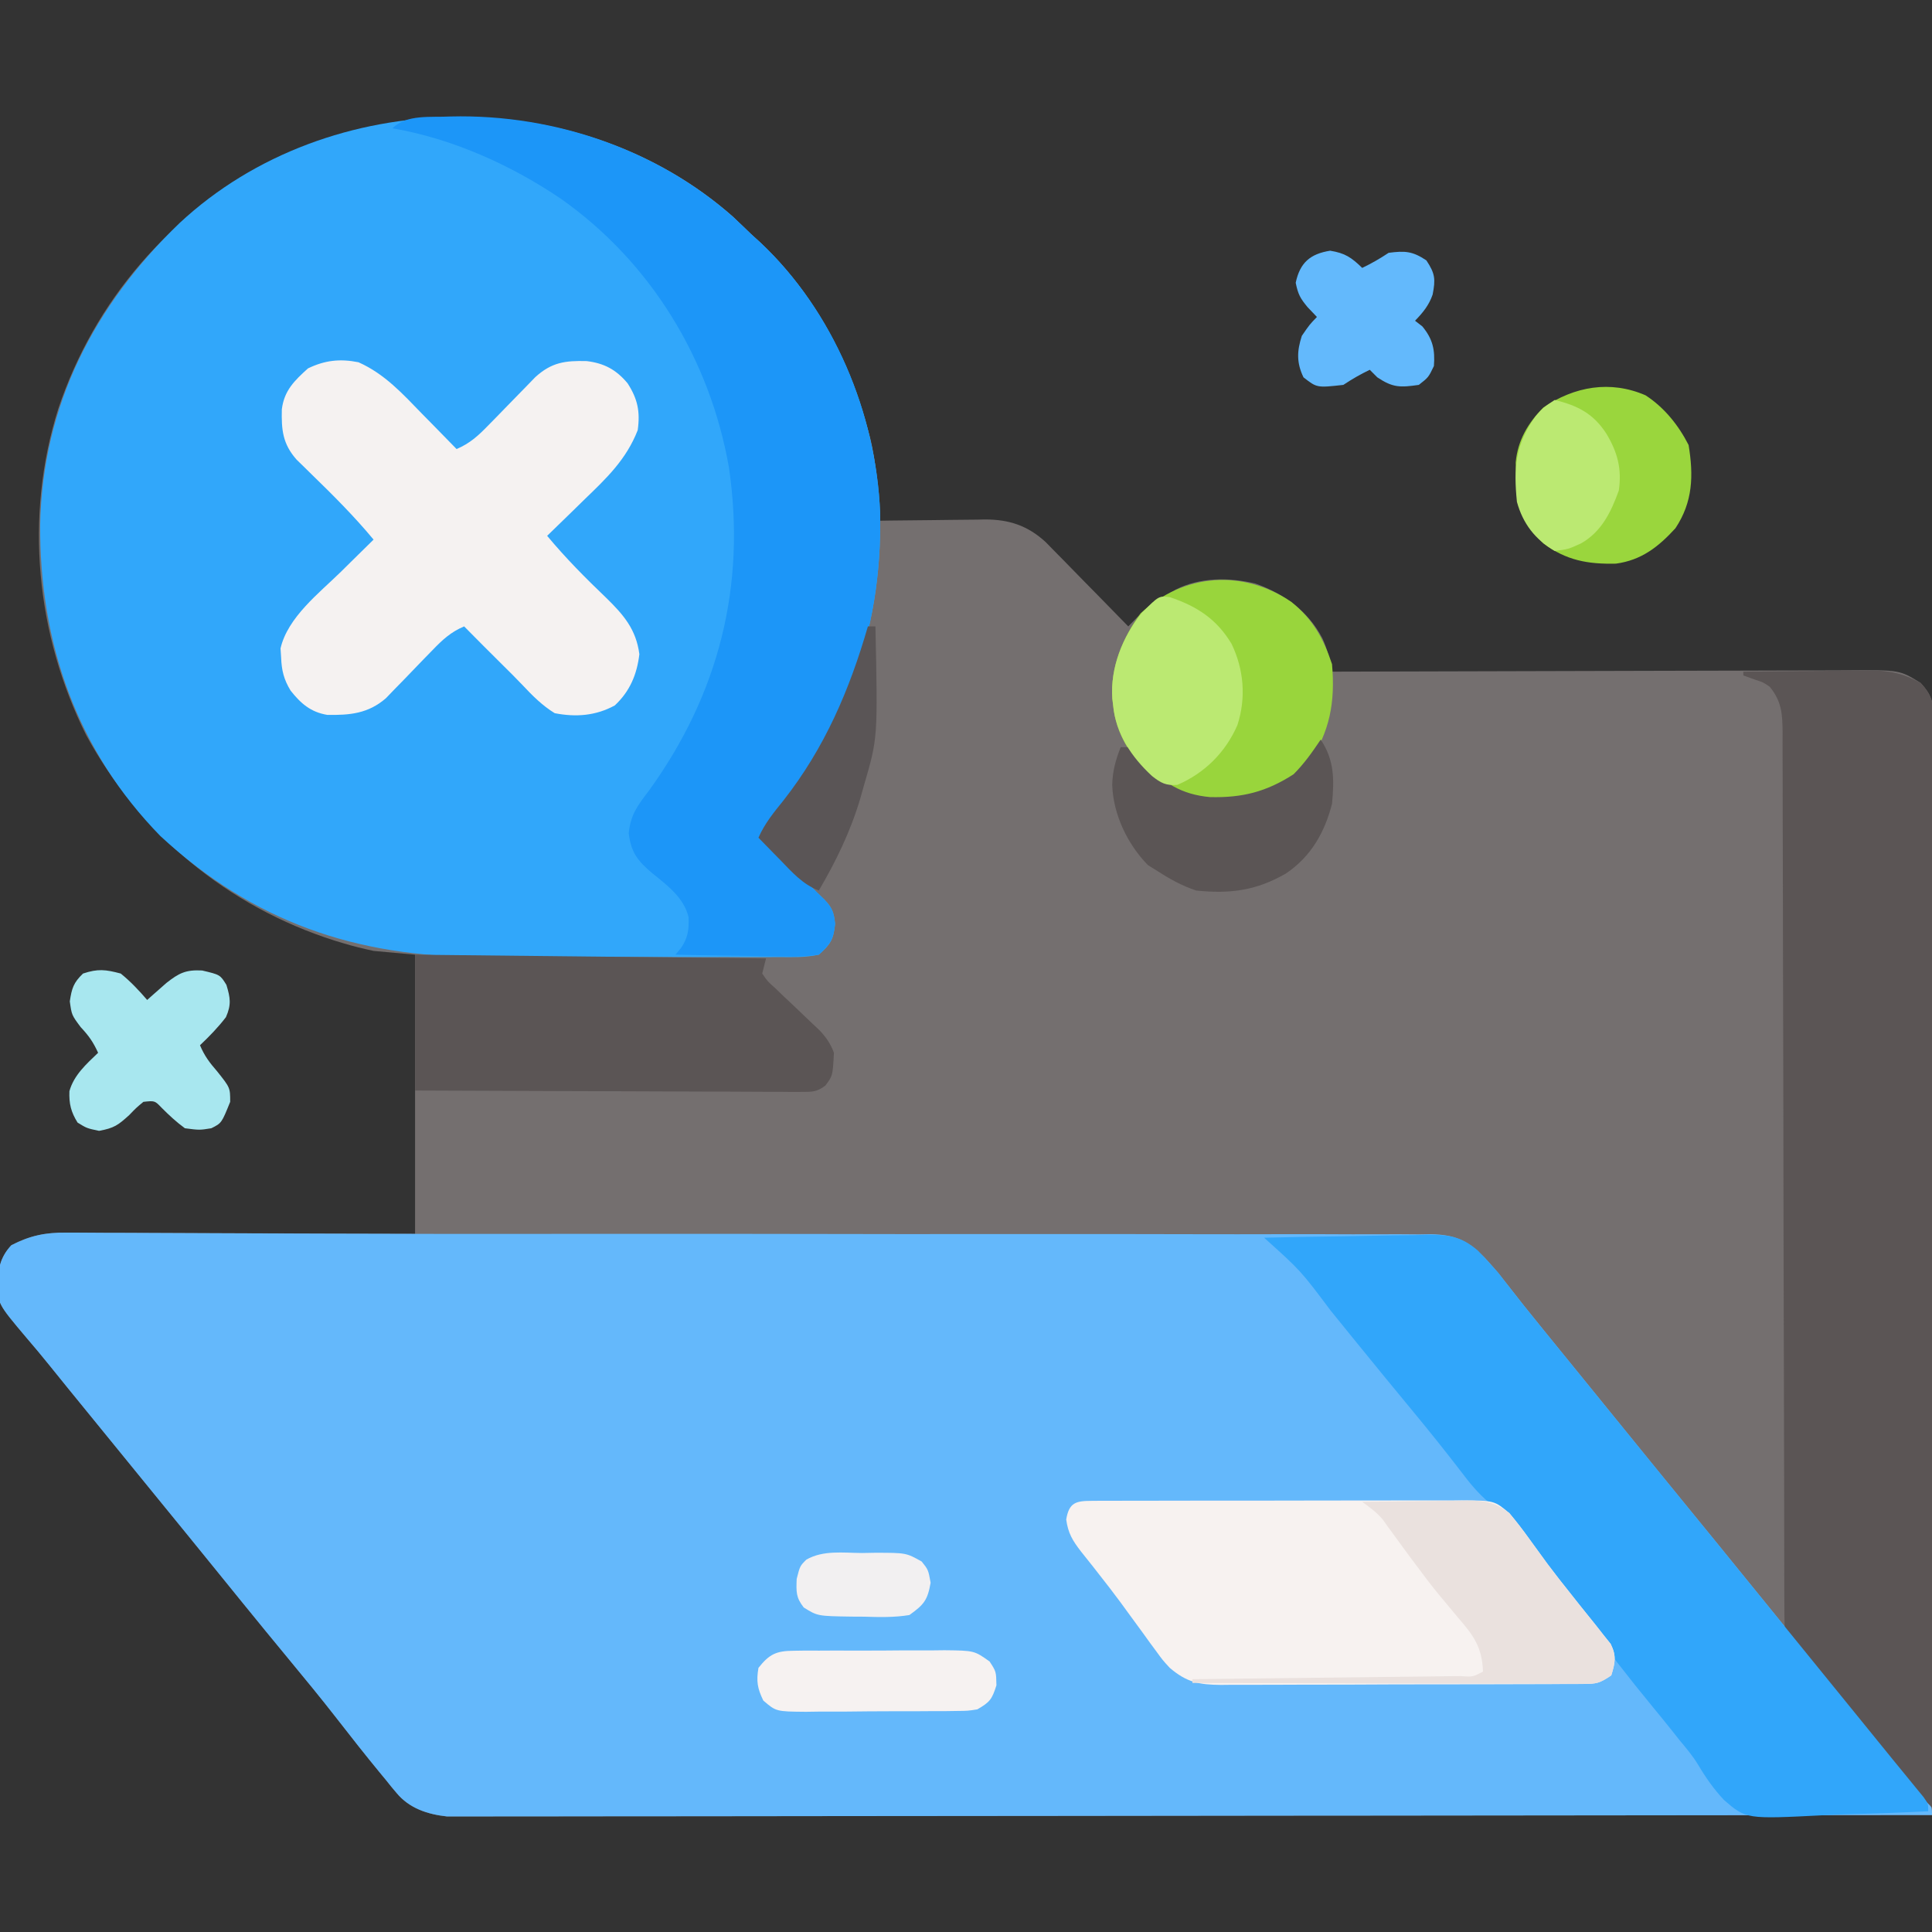 <?xml version="1.0" encoding="UTF-8"?>
<svg version="1.1" xmlns="http://www.w3.org/2000/svg" width="512" height="512">
<rect width="100%" height="100%" fill="#333333" stroke="none"/>
<path d="M0 0 C1.592 1.512 3.176 3.032 4.75 4.562 C5.57 5.309 6.39 6.055 7.234 6.824 C21.281 20.02 30.626 37.714 35.688 56.188 C35.887 56.902 36.087 57.616 36.292 58.353 C38.119 65.646 38.379 73.081 38.75 80.562 C39.743 80.547 40.737 80.531 41.76 80.515 C45.471 80.46 49.181 80.426 52.892 80.398 C54.493 80.383 56.094 80.362 57.696 80.336 C60.007 80.299 62.317 80.283 64.629 80.27 C65.336 80.254 66.044 80.239 66.773 80.223 C73.188 80.22 78.11 81.863 82.84 86.198 C83.871 87.23 84.891 88.272 85.902 89.324 C86.447 89.875 86.992 90.426 87.554 90.993 C89.275 92.736 90.981 94.493 92.688 96.25 C93.859 97.442 95.032 98.632 96.205 99.822 C99.064 102.725 101.91 105.64 104.75 108.562 C105.523 107.774 106.295 106.985 107.092 106.173 C109.569 103.741 111.834 102.062 114.812 100.312 C115.649 99.812 116.486 99.312 117.348 98.797 C123.758 95.503 131.559 95.566 138.477 97.211 C146.07 99.961 152.377 104.449 156.188 111.688 C157.533 114.596 158.146 117.422 158.75 120.562 C159.511 120.56 160.273 120.557 161.057 120.554 C179.595 120.488 198.132 120.438 216.669 120.407 C225.633 120.392 234.598 120.371 243.562 120.336 C251.377 120.306 259.191 120.287 267.005 120.28 C271.142 120.276 275.279 120.267 279.416 120.245 C283.312 120.225 287.208 120.219 291.104 120.223 C292.532 120.222 293.959 120.216 295.387 120.205 C309.174 120.099 309.174 120.099 314.75 123.562 C317.552 126.598 318.124 128.583 318.119 132.677 C318.125 133.716 318.131 134.756 318.137 135.826 C318.129 136.966 318.12 138.106 318.111 139.281 C318.113 140.493 318.116 141.705 318.119 142.954 C318.123 146.32 318.113 149.686 318.098 153.051 C318.085 156.681 318.09 160.31 318.092 163.939 C318.093 170.227 318.084 176.515 318.067 182.803 C318.043 191.895 318.035 200.987 318.031 210.078 C318.025 224.829 318.005 239.579 317.976 254.329 C317.949 268.659 317.928 282.988 317.915 297.317 C317.914 298.2 317.913 299.084 317.912 299.993 C317.908 304.424 317.905 308.854 317.901 313.284 C317.87 350.044 317.817 386.803 317.75 423.562 C267.294 423.631 216.837 423.684 166.381 423.716 C160.427 423.719 154.472 423.723 148.518 423.727 C147.332 423.728 146.147 423.729 144.926 423.73 C125.721 423.743 106.517 423.766 87.313 423.794 C67.614 423.822 47.914 423.839 28.215 423.845 C16.055 423.849 3.896 423.862 -8.263 423.886 C-16.597 423.902 -24.931 423.907 -33.265 423.903 C-38.076 423.901 -42.887 423.904 -47.698 423.92 C-52.101 423.935 -56.505 423.935 -60.909 423.925 C-62.502 423.924 -64.096 423.928 -65.69 423.937 C-67.856 423.949 -70.022 423.943 -72.189 423.932 C-73.994 423.933 -73.994 423.933 -75.835 423.935 C-80.927 423.38 -85.811 421.787 -89.172 417.699 C-89.634 417.15 -90.096 416.6 -90.572 416.034 C-91.279 415.151 -91.279 415.151 -92 414.25 C-92.514 413.63 -93.028 413.009 -93.557 412.37 C-97.441 407.653 -101.218 402.846 -104.968 398.022 C-109.183 392.604 -113.542 387.312 -117.915 382.022 C-121.903 377.199 -125.869 372.36 -129.812 367.5 C-130.342 366.848 -130.871 366.195 -131.417 365.523 C-132.486 364.205 -133.555 362.887 -134.624 361.568 C-137.414 358.127 -140.207 354.689 -143 351.25 C-143.547 350.577 -144.093 349.904 -144.656 349.211 C-147.681 345.489 -150.711 341.772 -153.75 338.062 C-157.902 332.994 -162.036 327.911 -166.165 322.823 C-169.532 318.675 -172.907 314.533 -176.289 310.398 C-177.917 308.4 -179.534 306.394 -181.148 304.387 C-183.155 301.894 -185.201 299.445 -187.289 297.02 C-194.85 288.057 -194.85 288.057 -195.062 282.062 C-194.607 278.269 -193.921 275.406 -191.25 272.562 C-185.488 269.472 -180.741 269.145 -174.276 269.222 C-173.299 269.221 -172.323 269.221 -171.317 269.221 C-168.108 269.223 -164.9 269.246 -161.691 269.27 C-159.459 269.275 -157.227 269.279 -154.995 269.282 C-149.135 269.294 -143.274 269.323 -137.413 269.357 C-130.374 269.393 -123.334 269.406 -116.295 269.424 C-105.613 269.453 -94.932 269.51 -84.25 269.562 C-84.25 245.143 -84.25 220.722 -84.25 195.562 C-87.88 195.232 -91.51 194.903 -95.25 194.562 C-98.041 193.957 -100.661 193.33 -103.375 192.5 C-104.09 192.283 -104.805 192.066 -105.542 191.843 C-133.915 182.833 -157.146 163.528 -171.402 137.387 C-184.71 110.723 -187.819 79.434 -178.809 50.902 C-169.256 22.315 -149.187 -0.975 -122.375 -14.688 C-82.972 -34.081 -33.336 -29.441 0 0 Z " fill="#746F6F" transform="translate(194.25,57.438)"/>
<path d="M0 0 C0.748 -0.001 1.496 -0.001 2.267 -0.002 C4.779 0 7.29 0.023 9.802 0.046 C11.634 0.052 13.466 0.056 15.298 0.059 C19.305 0.068 23.311 0.086 27.318 0.111 C33.891 0.153 40.465 0.175 47.039 0.193 C54.256 0.214 61.473 0.236 68.69 0.265 C87.92 0.34 107.149 0.35 126.379 0.334 C132.325 0.33 138.27 0.325 144.216 0.321 C144.961 0.321 145.706 0.32 146.474 0.32 C166.359 0.307 186.245 0.334 206.131 0.366 C210.009 0.373 213.888 0.379 217.766 0.384 C218.921 0.386 218.921 0.386 220.1 0.388 C232.824 0.406 245.547 0.399 258.271 0.383 C271.55 0.368 284.828 0.378 298.107 0.414 C306.2 0.435 314.292 0.436 322.384 0.409 C328.512 0.392 334.639 0.41 340.766 0.443 C343.269 0.451 345.771 0.447 348.274 0.43 C351.687 0.408 355.097 0.43 358.51 0.462 C359.496 0.445 360.482 0.429 361.498 0.412 C367.931 0.534 371.164 2.081 375.742 6.616 C377.574 8.626 379.358 10.61 381.002 12.779 C384.446 17.224 387.949 21.609 391.502 25.967 C392.631 27.354 393.76 28.743 394.889 30.131 C395.457 30.828 396.024 31.526 396.609 32.245 C399.346 35.609 402.08 38.975 404.815 42.342 C405.893 43.668 406.971 44.995 408.049 46.322 C410.268 49.053 412.487 51.785 414.705 54.517 C419.4 60.299 424.095 66.08 428.815 71.842 C434.104 78.299 439.364 84.781 444.625 91.261 C447.354 94.622 450.085 97.982 452.815 101.342 C453.898 102.675 454.981 104.008 456.065 105.342 C456.869 106.332 456.869 106.332 457.69 107.342 C462.565 113.342 462.565 113.342 464.191 115.343 C465.271 116.672 466.351 118.001 467.431 119.331 C470.19 122.726 472.948 126.121 475.705 129.517 C476.263 130.204 476.821 130.891 477.396 131.599 C478.495 132.953 479.594 134.307 480.692 135.662 C483.154 138.697 485.625 141.723 488.131 144.72 C488.955 145.709 489.779 146.698 490.627 147.717 C491.704 148.997 491.704 148.997 492.803 150.303 C494.315 152.342 494.315 152.342 494.315 154.342 C443.858 154.41 393.402 154.463 342.946 154.495 C336.991 154.499 331.037 154.502 325.083 154.506 C323.304 154.508 323.304 154.508 321.49 154.509 C302.286 154.522 283.082 154.545 263.878 154.573 C244.179 154.601 224.479 154.618 204.779 154.624 C192.62 154.628 180.461 154.641 168.301 154.665 C159.967 154.681 151.634 154.686 143.3 154.682 C138.489 154.68 133.678 154.683 128.867 154.699 C124.463 154.714 120.06 154.715 115.656 154.704 C114.062 154.703 112.469 154.707 110.875 154.716 C108.708 154.728 106.543 154.722 104.376 154.711 C102.571 154.712 102.571 154.712 100.73 154.714 C95.638 154.159 90.754 152.566 87.393 148.478 C86.931 147.929 86.469 147.379 85.993 146.813 C85.522 146.224 85.05 145.636 84.565 145.029 C84.051 144.409 83.537 143.789 83.008 143.149 C79.124 138.432 75.346 133.626 71.596 128.801 C67.382 123.384 63.023 118.091 58.649 112.802 C54.662 107.978 50.695 103.139 46.752 98.279 C46.223 97.627 45.694 96.974 45.148 96.302 C44.079 94.984 43.01 93.666 41.941 92.347 C39.151 88.906 36.358 85.468 33.565 82.029 C33.018 81.356 32.471 80.683 31.908 79.99 C28.884 76.268 25.854 72.551 22.815 68.842 C18.663 63.773 14.528 58.69 10.399 53.602 C7.033 49.454 3.658 45.312 0.275 41.177 C-1.352 39.179 -2.969 37.173 -4.584 35.166 C-6.59 32.673 -8.636 30.224 -10.724 27.799 C-18.286 18.836 -18.286 18.836 -18.498 12.842 C-18.043 9.048 -17.356 6.185 -14.685 3.342 C-9.682 0.781 -5.638 -0.088 0 0 Z " fill="#64B8FB" transform="translate(17.685,326.658)"/>
<path d="M0 0 C1.592 1.512 3.176 3.032 4.75 4.562 C5.57 5.309 6.39 6.055 7.234 6.824 C26.577 24.995 37.95 52.08 38.988 78.453 C39.662 110.992 28.978 137.911 7.75 162.562 C9.169 165.803 10.883 167.921 13.41 170.383 C14.477 171.433 14.477 171.433 15.564 172.504 C16.677 173.585 16.677 173.585 17.812 174.688 C19.285 176.125 20.755 177.565 22.223 179.008 C22.875 179.642 23.527 180.277 24.199 180.93 C26.309 183.151 26.721 184.298 27.062 187.375 C26.655 191.534 25.883 192.78 22.75 195.562 C19.271 196.322 15.834 196.235 12.284 196.194 C11.219 196.201 10.153 196.208 9.055 196.215 C5.522 196.232 1.99 196.213 -1.543 196.191 C-4.008 196.192 -6.472 196.195 -8.937 196.199 C-14.115 196.202 -19.292 196.187 -24.469 196.159 C-31.064 196.126 -37.658 196.131 -44.252 196.15 C-49.351 196.161 -54.45 196.152 -59.548 196.137 C-61.977 196.132 -64.405 196.132 -66.833 196.138 C-99.907 196.192 -127.104 186.909 -151.746 164.125 C-173.897 141.456 -183.823 112.852 -183.6 81.492 C-182.944 49.806 -169.238 23.426 -146.664 1.672 C-106.989 -35.28 -40.469 -35.742 0 0 Z " fill="#31A7FA" transform="translate(194.25,57.438)"/>
<path d="M0 0 C5.568 -0.074 11.137 -0.129 16.705 -0.165 C18.598 -0.18 20.49 -0.2 22.382 -0.226 C25.11 -0.263 27.838 -0.28 30.566 -0.293 C31.405 -0.308 32.244 -0.324 33.108 -0.34 C38.501 -0.341 42.261 0.351 47 3 C49.808 6.009 50.374 8.008 50.369 12.084 C50.375 13.116 50.381 14.148 50.387 15.211 C50.374 16.91 50.374 16.91 50.361 18.642 C50.363 19.846 50.366 21.05 50.369 22.291 C50.373 25.634 50.363 28.977 50.348 32.32 C50.335 35.925 50.34 39.529 50.342 43.134 C50.343 49.379 50.334 55.625 50.317 61.871 C50.293 70.901 50.285 79.931 50.281 88.961 C50.275 103.611 50.255 118.262 50.226 132.912 C50.199 147.145 50.178 161.377 50.165 175.609 C50.164 176.487 50.163 177.364 50.162 178.267 C50.158 182.668 50.155 187.068 50.151 191.468 C50.12 227.979 50.067 264.489 50 301 C44.497 295.519 44.497 295.519 42.168 292.801 C41.684 292.237 41.2 291.673 40.701 291.092 C39.952 290.211 39.952 290.211 39.188 289.312 C38.658 288.692 38.128 288.071 37.582 287.431 C34.051 283.278 30.6 279.07 27.219 274.793 C24.194 270.985 21.129 267.212 18.062 263.438 C17.482 262.722 16.901 262.006 16.303 261.268 C15.49 260.267 15.49 260.267 14.66 259.246 C14.172 258.645 13.683 258.043 13.18 257.424 C12.067 256.036 12.067 256.036 11 255 C10.896 251.851 10.858 248.724 10.862 245.574 C10.859 244.572 10.856 243.571 10.853 242.538 C10.845 239.153 10.844 235.769 10.842 232.384 C10.838 229.968 10.832 227.552 10.827 225.137 C10.816 219.921 10.807 214.705 10.801 209.489 C10.79 201.246 10.77 193.003 10.748 184.76 C10.74 181.941 10.733 179.123 10.725 176.305 C10.723 175.248 10.723 175.248 10.72 174.17 C10.699 166.146 10.68 158.121 10.662 150.097 C10.66 148.996 10.66 148.996 10.657 147.873 C10.631 135.985 10.612 124.096 10.596 112.207 C10.578 100.009 10.549 87.81 10.511 75.612 C10.487 68.084 10.473 60.557 10.471 53.029 C10.469 47.26 10.451 41.491 10.427 35.722 C10.42 33.354 10.418 30.985 10.422 28.617 C10.425 25.389 10.411 22.162 10.392 18.934 C10.4 17.521 10.4 17.521 10.409 16.079 C10.359 11.243 10.185 7.909 7 4 C5.234 2.801 5.234 2.801 3.312 2.188 C1.673 1.6 1.673 1.6 0 1 C0 0.67 0 0.34 0 0 Z " fill="#5B5555" transform="translate(462,178)"/>
<path d="M0 0 C28.222 -0.727 56.752 9.339 77.289 28.836 C78.457 29.971 78.457 29.971 79.648 31.129 C80.468 31.875 81.288 32.622 82.133 33.391 C101.475 51.562 112.849 78.646 113.887 105.02 C114.56 137.558 103.876 164.477 82.648 189.129 C84.068 192.37 85.782 194.487 88.309 196.949 C89.02 197.649 89.73 198.349 90.463 199.07 C91.576 200.151 91.576 200.151 92.711 201.254 C94.183 202.692 95.653 204.132 97.121 205.574 C97.773 206.209 98.426 206.843 99.098 207.497 C101.208 209.718 101.619 210.864 101.961 213.941 C101.559 218.037 100.667 219.341 97.648 222.129 C94.555 222.574 92.027 222.715 88.945 222.617 C88.108 222.61 87.27 222.603 86.407 222.596 C83.736 222.568 81.068 222.505 78.398 222.441 C76.586 222.416 74.773 222.394 72.961 222.373 C68.523 222.318 64.086 222.232 59.648 222.129 C60.132 221.548 60.615 220.966 61.113 220.367 C62.967 217.665 63.256 215.472 63.129 212.215 C61.94 207.052 57.424 203.692 53.461 200.504 C49.602 197.245 47.871 194.989 47.266 189.934 C47.765 184.972 49.687 182.51 52.648 178.629 C71.1 153.097 78.422 124.419 73.824 93.015 C68.803 64.355 53.133 38.607 29.285 21.797 C16.064 12.832 0.461 5.842 -15.352 3.129 C-11.557 -0.666 -5.148 0.282 0 0 Z " fill="#1C96F8" transform="translate(119.352,30.871)"/>
<path d="M0 0 C7.259 -0.178 14.517 -0.3 21.777 -0.385 C24.245 -0.42 26.713 -0.467 29.18 -0.528 C32.735 -0.613 36.288 -0.653 39.844 -0.684 C40.94 -0.72 42.036 -0.756 43.165 -0.793 C48.841 -0.796 52.25 -0.384 56.63 3.398 C57.785 4.569 58.914 5.766 60 7 C61.027 8.143 61.027 8.143 62.074 9.309 C62.607 10.011 63.139 10.714 63.688 11.438 C67.131 15.883 70.634 20.268 74.188 24.625 C75.317 26.013 76.445 27.401 77.574 28.789 C78.426 29.836 78.426 29.836 79.294 30.903 C82.031 34.268 84.765 37.634 87.5 41 C88.578 42.327 89.656 43.654 90.734 44.98 C92.954 47.712 95.172 50.444 97.391 53.176 C102.085 58.957 106.781 64.738 111.5 70.5 C116.79 76.957 122.049 83.439 127.311 89.919 C130.04 93.28 132.77 96.64 135.5 100 C136.583 101.333 137.667 102.667 138.75 104 C139.554 104.99 139.554 104.99 140.375 106 C142 108 143.625 110 145.25 112 C145.787 112.66 146.323 113.321 146.876 114.001 C147.956 115.33 149.035 116.658 150.114 117.987 C152.883 121.396 155.654 124.804 158.426 128.211 C161.139 131.545 163.847 134.884 166.555 138.223 C167.896 139.872 169.243 141.515 170.594 143.156 C171.326 144.053 172.058 144.951 172.812 145.875 C173.438 146.636 174.063 147.396 174.707 148.18 C176 150 176 150 176 152 C169.101 152.358 162.204 152.601 155.297 152.769 C152.953 152.839 150.609 152.934 148.268 153.056 C127.736 154.097 127.736 154.097 121.851 148.993 C119.176 146.134 117.021 143.055 115.028 139.691 C113.587 137.321 111.846 135.243 110.062 133.125 C109.437 132.332 108.812 131.539 108.168 130.723 C106.501 128.63 104.817 126.558 103.113 124.496 C96.592 116.588 90.366 108.526 84.326 100.244 C80.076 94.427 75.733 88.689 71.312 83 C70.724 82.24 70.136 81.481 69.53 80.698 C68.98 79.993 68.43 79.288 67.863 78.562 C67.382 77.945 66.9 77.328 66.404 76.691 C64.329 74.191 62.214 72.162 59.621 70.199 C56.642 67.7 54.388 64.897 52.062 61.812 C47.846 56.334 43.535 50.95 39.125 45.625 C34.454 39.978 29.804 34.316 25.188 28.625 C24.38 27.63 24.38 27.63 23.557 26.616 C21.596 24.2 19.635 21.783 17.675 19.366 C9.727 8.757 9.727 8.757 0 0 Z " fill="#31A6FA" transform="translate(335,328)"/>
<path d="M0 0 C6.954 3.094 11.693 8.35 16.938 13.75 C17.812 14.638 18.687 15.526 19.588 16.441 C21.732 18.621 23.869 20.807 26 23 C29.533 21.499 31.745 19.462 34.406 16.719 C35.233 15.877 36.059 15.035 36.91 14.168 C37.765 13.288 38.619 12.407 39.5 11.5 C41.193 9.756 42.891 8.016 44.594 6.281 C45.718 5.122 45.718 5.122 46.865 3.939 C51.194 0.007 54.766 -0.451 60.465 -0.309 C65.077 0.253 68.269 1.924 71.316 5.578 C73.976 9.693 74.692 13.071 74 18 C70.955 25.808 65.717 30.75 59.75 36.5 C58.814 37.418 57.878 38.336 56.914 39.281 C54.618 41.53 52.314 43.769 50 46 C54.895 51.882 60.167 57.2 65.697 62.482 C70.275 66.959 73.586 70.804 74.438 77.375 C73.786 82.771 71.934 87.184 67.938 90.938 C62.884 93.709 57.592 94.095 52 93 C48.685 90.952 46.127 88.38 43.467 85.546 C41.768 83.755 40.019 82.02 38.262 80.285 C34.817 76.88 31.403 73.447 28 70 C24.468 71.498 22.277 73.528 19.629 76.281 C18.807 77.123 17.985 77.965 17.139 78.832 C15.423 80.609 13.71 82.387 11.998 84.168 C11.175 85.01 10.352 85.851 9.504 86.719 C8.387 87.878 8.387 87.878 7.248 89.061 C2.556 93.108 -2.267 93.55 -8.27 93.453 C-12.656 92.725 -15.297 90.436 -18 87 C-19.78 84.056 -20.369 81.681 -20.5 78.25 C-20.552 77.451 -20.603 76.652 -20.656 75.828 C-18.74 67.571 -10.444 61.198 -4.625 55.5 C-3.794 54.678 -2.962 53.855 -2.105 53.008 C-0.075 51.001 1.96 48.998 4 47 C-1.122 40.839 -6.684 35.273 -12.43 29.697 C-13.118 29.02 -13.806 28.342 -14.516 27.645 C-15.448 26.737 -15.448 26.737 -16.399 25.812 C-20.102 21.62 -20.44 17.899 -20.312 12.469 C-19.68 7.474 -16.972 4.879 -13.375 1.625 C-8.883 -0.538 -4.898 -0.978 0 0 Z " fill="#F5F2F1" transform="translate(95,96)"/>
<path d="M0 0 C0.921 -0.007 1.842 -0.014 2.791 -0.021 C3.805 -0.019 4.818 -0.017 5.862 -0.014 C7.46 -0.022 7.46 -0.022 9.09 -0.029 C12.627 -0.043 16.163 -0.042 19.699 -0.04 C22.151 -0.044 24.602 -0.048 27.053 -0.053 C32.199 -0.061 37.345 -0.06 42.49 -0.055 C49.088 -0.049 55.686 -0.066 62.283 -0.089 C67.349 -0.104 72.415 -0.105 77.481 -0.102 C79.913 -0.102 82.346 -0.108 84.778 -0.118 C88.18 -0.13 91.582 -0.123 94.984 -0.112 C96.495 -0.123 96.495 -0.123 98.036 -0.135 C106.633 -0.07 106.633 -0.07 110.617 3.261 C112.503 5.519 114.227 7.747 115.93 10.136 C116.969 11.569 118.011 13.002 119.055 14.433 C119.617 15.204 120.179 15.976 120.758 16.77 C122.783 19.483 124.879 22.131 126.992 24.776 C127.728 25.707 128.463 26.638 129.221 27.597 C130.676 29.434 132.143 31.261 133.624 33.077 C134.288 33.924 134.952 34.771 135.637 35.644 C136.236 36.39 136.835 37.137 137.452 37.906 C139.033 41.101 138.652 42.901 137.617 46.261 C134.482 48.351 133.765 48.513 130.197 48.528 C129.292 48.537 128.388 48.545 127.457 48.554 C125.972 48.553 125.972 48.553 124.458 48.551 C123.414 48.558 122.369 48.565 121.293 48.572 C117.832 48.591 114.371 48.594 110.91 48.597 C108.507 48.603 106.105 48.61 103.702 48.617 C98.661 48.629 93.619 48.632 88.578 48.631 C82.118 48.631 75.659 48.658 69.199 48.693 C64.234 48.715 59.27 48.719 54.305 48.718 C51.924 48.72 49.542 48.729 47.161 48.745 C43.829 48.764 40.497 48.759 37.165 48.747 C36.181 48.758 35.198 48.769 34.184 48.781 C28.333 48.727 25.108 48.092 20.617 44.261 C18.749 42.225 18.749 42.225 17.172 40.058 C16.575 39.249 15.978 38.441 15.363 37.609 C14.746 36.751 14.128 35.894 13.492 35.011 C12.176 33.211 10.86 31.411 9.543 29.612 C8.889 28.714 8.235 27.816 7.561 26.891 C5.738 24.425 3.871 22.004 1.973 19.597 C1.415 18.883 0.858 18.169 0.284 17.434 C-0.76 16.102 -1.813 14.778 -2.878 13.463 C-5.111 10.576 -6.339 8.592 -6.824 4.94 C-6.074 0.388 -4.192 0.011 0 0 Z " fill="#F7F2F0" transform="translate(289.383,397.739)"/>
<path d="M0 0 C30.69 0.33 61.38 0.66 93 1 C92.67 2.32 92.34 3.64 92 5 C93.411 7.072 93.411 7.072 95.551 8.969 C96.312 9.705 97.073 10.441 97.857 11.199 C98.668 11.958 99.478 12.718 100.312 13.5 C101.896 15.006 103.476 16.516 105.051 18.031 C105.759 18.697 106.467 19.363 107.197 20.049 C108.996 21.995 110.071 23.526 111 26 C110.679 32.098 110.679 32.098 108.726 34.692 C106.527 36.358 105.318 36.37 102.577 36.361 C101.673 36.365 100.768 36.369 99.836 36.373 C98.847 36.362 97.857 36.352 96.837 36.341 C95.793 36.341 94.749 36.341 93.673 36.342 C90.216 36.34 86.758 36.316 83.301 36.293 C80.906 36.287 78.511 36.283 76.117 36.28 C69.809 36.269 63.501 36.239 57.193 36.206 C50.758 36.175 44.323 36.162 37.889 36.146 C25.259 36.114 12.63 36.062 0 36 C0 24.12 0 12.24 0 0 Z " fill="#5B5555" transform="translate(110,253)"/>
<path d="M0 0 C5.695 4.592 8.461 9.612 10.742 16.457 C11.612 26.627 10.196 34.174 4.617 42.707 C-3.229 50.212 -10.586 52.824 -21.234 52.656 C-30.378 52.054 -36.177 47.097 -42.258 40.457 C-44.964 36.473 -46.788 32.276 -47.258 27.457 C-47.333 26.836 -47.407 26.214 -47.484 25.574 C-48.036 17.475 -44.802 9.501 -40.008 3.02 C-28.635 -7.578 -12.894 -8.812 0 0 Z " fill="#99D53C" transform="translate(342.258,159.543)"/>
<path d="M0 0 C4.978 3.224 8.742 7.939 11.418 13.18 C12.737 21.261 12.571 28.244 7.918 35.242 C3.418 40.165 -1.093 43.706 -7.844 44.613 C-15.309 44.783 -20.999 43.758 -27.082 39.242 C-32.407 33.667 -34.233 29.158 -34.332 21.43 C-34.371 19.626 -34.371 19.626 -34.41 17.785 C-33.874 11.998 -31.159 7.319 -27.082 3.242 C-18.843 -2.353 -9.355 -4.051 0 0 Z " fill="#9AD63D" transform="translate(436.082,104.758)"/>
<path d="M0 0 C4.751 -0.074 9.501 -0.129 14.252 -0.165 C15.867 -0.18 17.482 -0.2 19.096 -0.226 C21.422 -0.263 23.748 -0.28 26.074 -0.293 C27.151 -0.316 27.151 -0.316 28.25 -0.34 C32.706 -0.341 35.461 0.265 39 3 C40.886 5.258 42.61 7.487 44.312 9.875 C45.352 11.309 46.394 12.741 47.438 14.172 C48 14.943 48.562 15.715 49.141 16.51 C51.166 19.223 53.262 21.87 55.375 24.516 C56.111 25.446 56.846 26.377 57.604 27.336 C59.059 29.173 60.526 31 62.007 32.816 C62.671 33.663 63.335 34.51 64.02 35.383 C64.619 36.129 65.218 36.876 65.835 37.645 C67.415 40.84 67.035 42.64 66 46 C62.846 48.102 62.132 48.249 58.539 48.241 C57.17 48.245 57.17 48.245 55.773 48.249 C54.774 48.242 53.775 48.234 52.745 48.227 C51.165 48.227 51.165 48.227 49.552 48.228 C46.062 48.227 42.572 48.211 39.082 48.195 C36.665 48.192 34.248 48.189 31.831 48.187 C25.464 48.179 19.096 48.159 12.729 48.137 C6.234 48.117 -0.261 48.108 -6.756 48.098 C-19.504 48.076 -32.252 48.042 -45 48 C-45 47.67 -45 47.34 -45 47 C-44.05 46.99 -43.1 46.979 -42.121 46.969 C-33.189 46.871 -24.257 46.768 -15.324 46.661 C-10.732 46.605 -6.139 46.552 -1.546 46.503 C2.882 46.455 7.311 46.403 11.739 46.347 C13.433 46.327 15.126 46.308 16.819 46.291 C19.183 46.267 21.546 46.237 23.91 46.205 C24.971 46.197 24.971 46.197 26.053 46.188 C29.308 46.412 29.308 46.412 32 45 C31.807 38.581 29.518 35.447 25.5 30.812 C24.402 29.496 23.306 28.178 22.211 26.859 C21.667 26.21 21.122 25.561 20.562 24.893 C18.323 22.18 16.224 19.385 14.125 16.562 C13.056 15.128 13.056 15.128 11.965 13.664 C10.72 11.977 9.483 10.285 8.254 8.586 C7.737 7.877 7.22 7.168 6.688 6.438 C6.258 5.838 5.829 5.239 5.387 4.621 C3.784 2.747 1.986 1.452 0 0 Z " fill="#EAE1DE" transform="translate(361,398)"/>
<path d="M0 0 C2.604 2.109 4.819 4.461 7 7 C7.459 6.59 7.918 6.18 8.391 5.758 C9.004 5.219 9.618 4.68 10.25 4.125 C10.853 3.591 11.457 3.058 12.078 2.508 C15.44 -0.13 17.217 -1.041 21.562 -0.812 C26.334 0.315 26.334 0.315 28 3 C29.049 6.448 29.337 8.232 27.875 11.562 C25.781 14.285 23.494 16.641 21 19 C22.194 21.823 23.512 23.587 25.562 25.938 C29 30.256 29 30.256 29 34 C26.723 39.639 26.723 39.639 24 41 C20.875 41.5 20.875 41.5 17 41 C14.725 39.333 12.782 37.532 10.797 35.531 C9.013 33.676 9.013 33.676 6 34 C4.128 35.552 4.128 35.552 2.25 37.5 C-0.694 40.168 -1.716 40.948 -5.75 41.688 C-9 41 -9 41 -11.438 39.5 C-13.187 36.7 -13.736 34.484 -13.605 31.172 C-12.416 26.906 -9.124 23.997 -6 21 C-7.308 18.146 -8.416 16.554 -10.625 14.188 C-13 11 -13 11 -13.5 7.375 C-12.983 3.888 -12.513 2.42 -10 0 C-6.061 -1.313 -4.027 -1.074 0 0 Z " fill="#A8E7EF" transform="translate(32,258)"/>
<path d="M0 0 C3.646 5.469 3.595 10.608 3 17 C1.066 24.637 -2.64 31.081 -9.246 35.504 C-17.059 40.007 -23.971 40.934 -33 40 C-36.657 38.768 -39.765 37.088 -43 35 C-44.392 34.134 -44.392 34.134 -45.812 33.25 C-51.241 27.666 -54.999 19.81 -55.25 12 C-55.167 8.391 -54.346 5.365 -53 2 C-52.01 2 -51.02 2 -50 2 C-48.422 3.609 -48.422 3.609 -46.75 5.75 C-41.979 11.449 -36.827 14.568 -29.336 15.238 C-20.756 15.453 -14.408 13.841 -7.188 9.188 C-4.354 6.354 -2.237 3.324 0 0 Z " fill="#5B5555" transform="translate(350,196)"/>
<path d="M0 0 C7.168 2.406 12.42 5.796 16.359 12.375 C19.618 19.143 20.25 26.646 17.922 33.875 C14.803 41.108 9.182 46.684 1.984 49.75 C-1.069 49.979 -2.365 49.263 -4.738 47.391 C-10.153 42.378 -14.284 36.244 -15.016 28.75 C-15.09 28.129 -15.165 27.507 -15.242 26.867 C-15.802 18.643 -12.527 10.511 -7.391 4.125 C-2.905 -0.36 -2.905 -0.36 0 0 Z " fill="#BBE972" transform="translate(310.016,158.25)"/>
<path d="M0 0 C3.967 0.637 5.65 1.799 8.5 4.562 C10.994 3.359 13.181 2.108 15.5 0.562 C19.845 -0.001 21.819 0.109 25.5 2.562 C27.851 6.089 27.944 7.587 27.164 11.625 C26.189 14.469 24.572 16.424 22.5 18.562 C23.459 19.305 23.459 19.305 24.438 20.062 C27.199 23.41 27.833 26.254 27.5 30.562 C26.062 33.562 26.062 33.562 23.5 35.562 C18.567 36.267 16.656 36.333 12.5 33.562 C11.84 32.903 11.18 32.242 10.5 31.562 C8.006 32.766 5.819 34.017 3.5 35.562 C-3.503 36.341 -3.503 36.341 -7.062 33.562 C-8.93 29.665 -8.806 26.587 -7.5 22.562 C-5.438 19.562 -5.438 19.562 -3.5 17.562 C-4.325 16.696 -5.15 15.83 -6 14.938 C-7.931 12.593 -8.497 11.578 -9.125 8.5 C-7.993 3.18 -5.312 0.854 0 0 Z " fill="#63B9FC" transform="translate(352.5,66.438)"/>
<path d="M0 0 C1.597 -0.024 1.597 -0.024 3.226 -0.048 C4.944 -0.041 4.944 -0.041 6.696 -0.033 C7.877 -0.039 9.058 -0.045 10.275 -0.052 C12.772 -0.059 15.269 -0.056 17.767 -0.043 C21.588 -0.029 25.407 -0.063 29.229 -0.101 C31.655 -0.102 34.082 -0.1 36.508 -0.095 C37.651 -0.109 38.794 -0.122 39.971 -0.136 C47.857 -0.043 47.857 -0.043 51.924 2.846 C53.668 5.533 53.668 5.533 53.731 9.158 C52.548 12.916 51.978 13.614 48.668 15.533 C46.164 15.928 46.164 15.928 43.321 15.953 C42.253 15.969 41.185 15.985 40.084 16.002 C38.362 16.002 38.362 16.002 36.606 16.002 C35.422 16.01 34.239 16.017 33.02 16.025 C30.518 16.036 28.016 16.039 25.515 16.034 C21.682 16.033 17.852 16.075 14.02 16.119 C11.59 16.125 9.16 16.127 6.731 16.127 C5.583 16.144 4.435 16.16 3.252 16.177 C-4.665 16.108 -4.665 16.108 -8.054 13.188 C-9.613 9.948 -9.936 8.084 -9.332 4.533 C-6.453 0.887 -4.602 0.03 0 0 Z " fill="#F6F2F1" transform="translate(210.332,437.467)"/>
<path d="M0 0 C0.66 0 1.32 0 2 0 C2.628 29.557 2.628 29.557 -1 42 C-1.352 43.245 -1.704 44.49 -2.066 45.773 C-4.678 54.488 -8.424 62.18 -13 70 C-17.325 68.341 -20.094 65.129 -23.25 61.875 C-23.804 61.312 -24.359 60.748 -24.93 60.168 C-26.291 58.783 -27.646 57.392 -29 56 C-27.367 52.25 -24.919 49.282 -22.375 46.125 C-11.479 32.245 -4.883 16.912 0 0 Z " fill="#5A5556" transform="translate(230,166)"/>
<path d="M0 0 C6.15 1.471 10.337 3.661 13.75 9 C16.664 13.868 17.849 18.323 17 24 C14.929 29.731 12.437 34.893 7 38 C3.562 39.562 3.562 39.562 0 40 C-5.164 36.962 -8.402 32.805 -10 27 C-10.915 17.999 -10.404 11.681 -5 4.25 C-3 2 -3 2 0 0 Z " fill="#BBE972" transform="translate(412,106)"/>
<path d="M0 0 C1.132 -0.02 2.265 -0.04 3.432 -0.061 C11.679 -0.056 11.679 -0.056 15.809 2.25 C17.562 4.438 17.562 4.438 18.188 7.875 C17.37 12.533 16.413 13.677 12.562 16.438 C8.528 17.107 4.579 16.999 0.5 16.875 C-0.589 16.869 -1.677 16.863 -2.799 16.857 C-11.768 16.719 -11.768 16.719 -15.438 14.438 C-17.519 11.761 -17.433 10.32 -17.312 6.875 C-16.438 3.438 -16.438 3.438 -14.738 1.75 C-10.265 -0.802 -5.024 -0.031 0 0 Z " fill="#F2F0F1" transform="translate(228.438,411.562)"/>
</svg>
